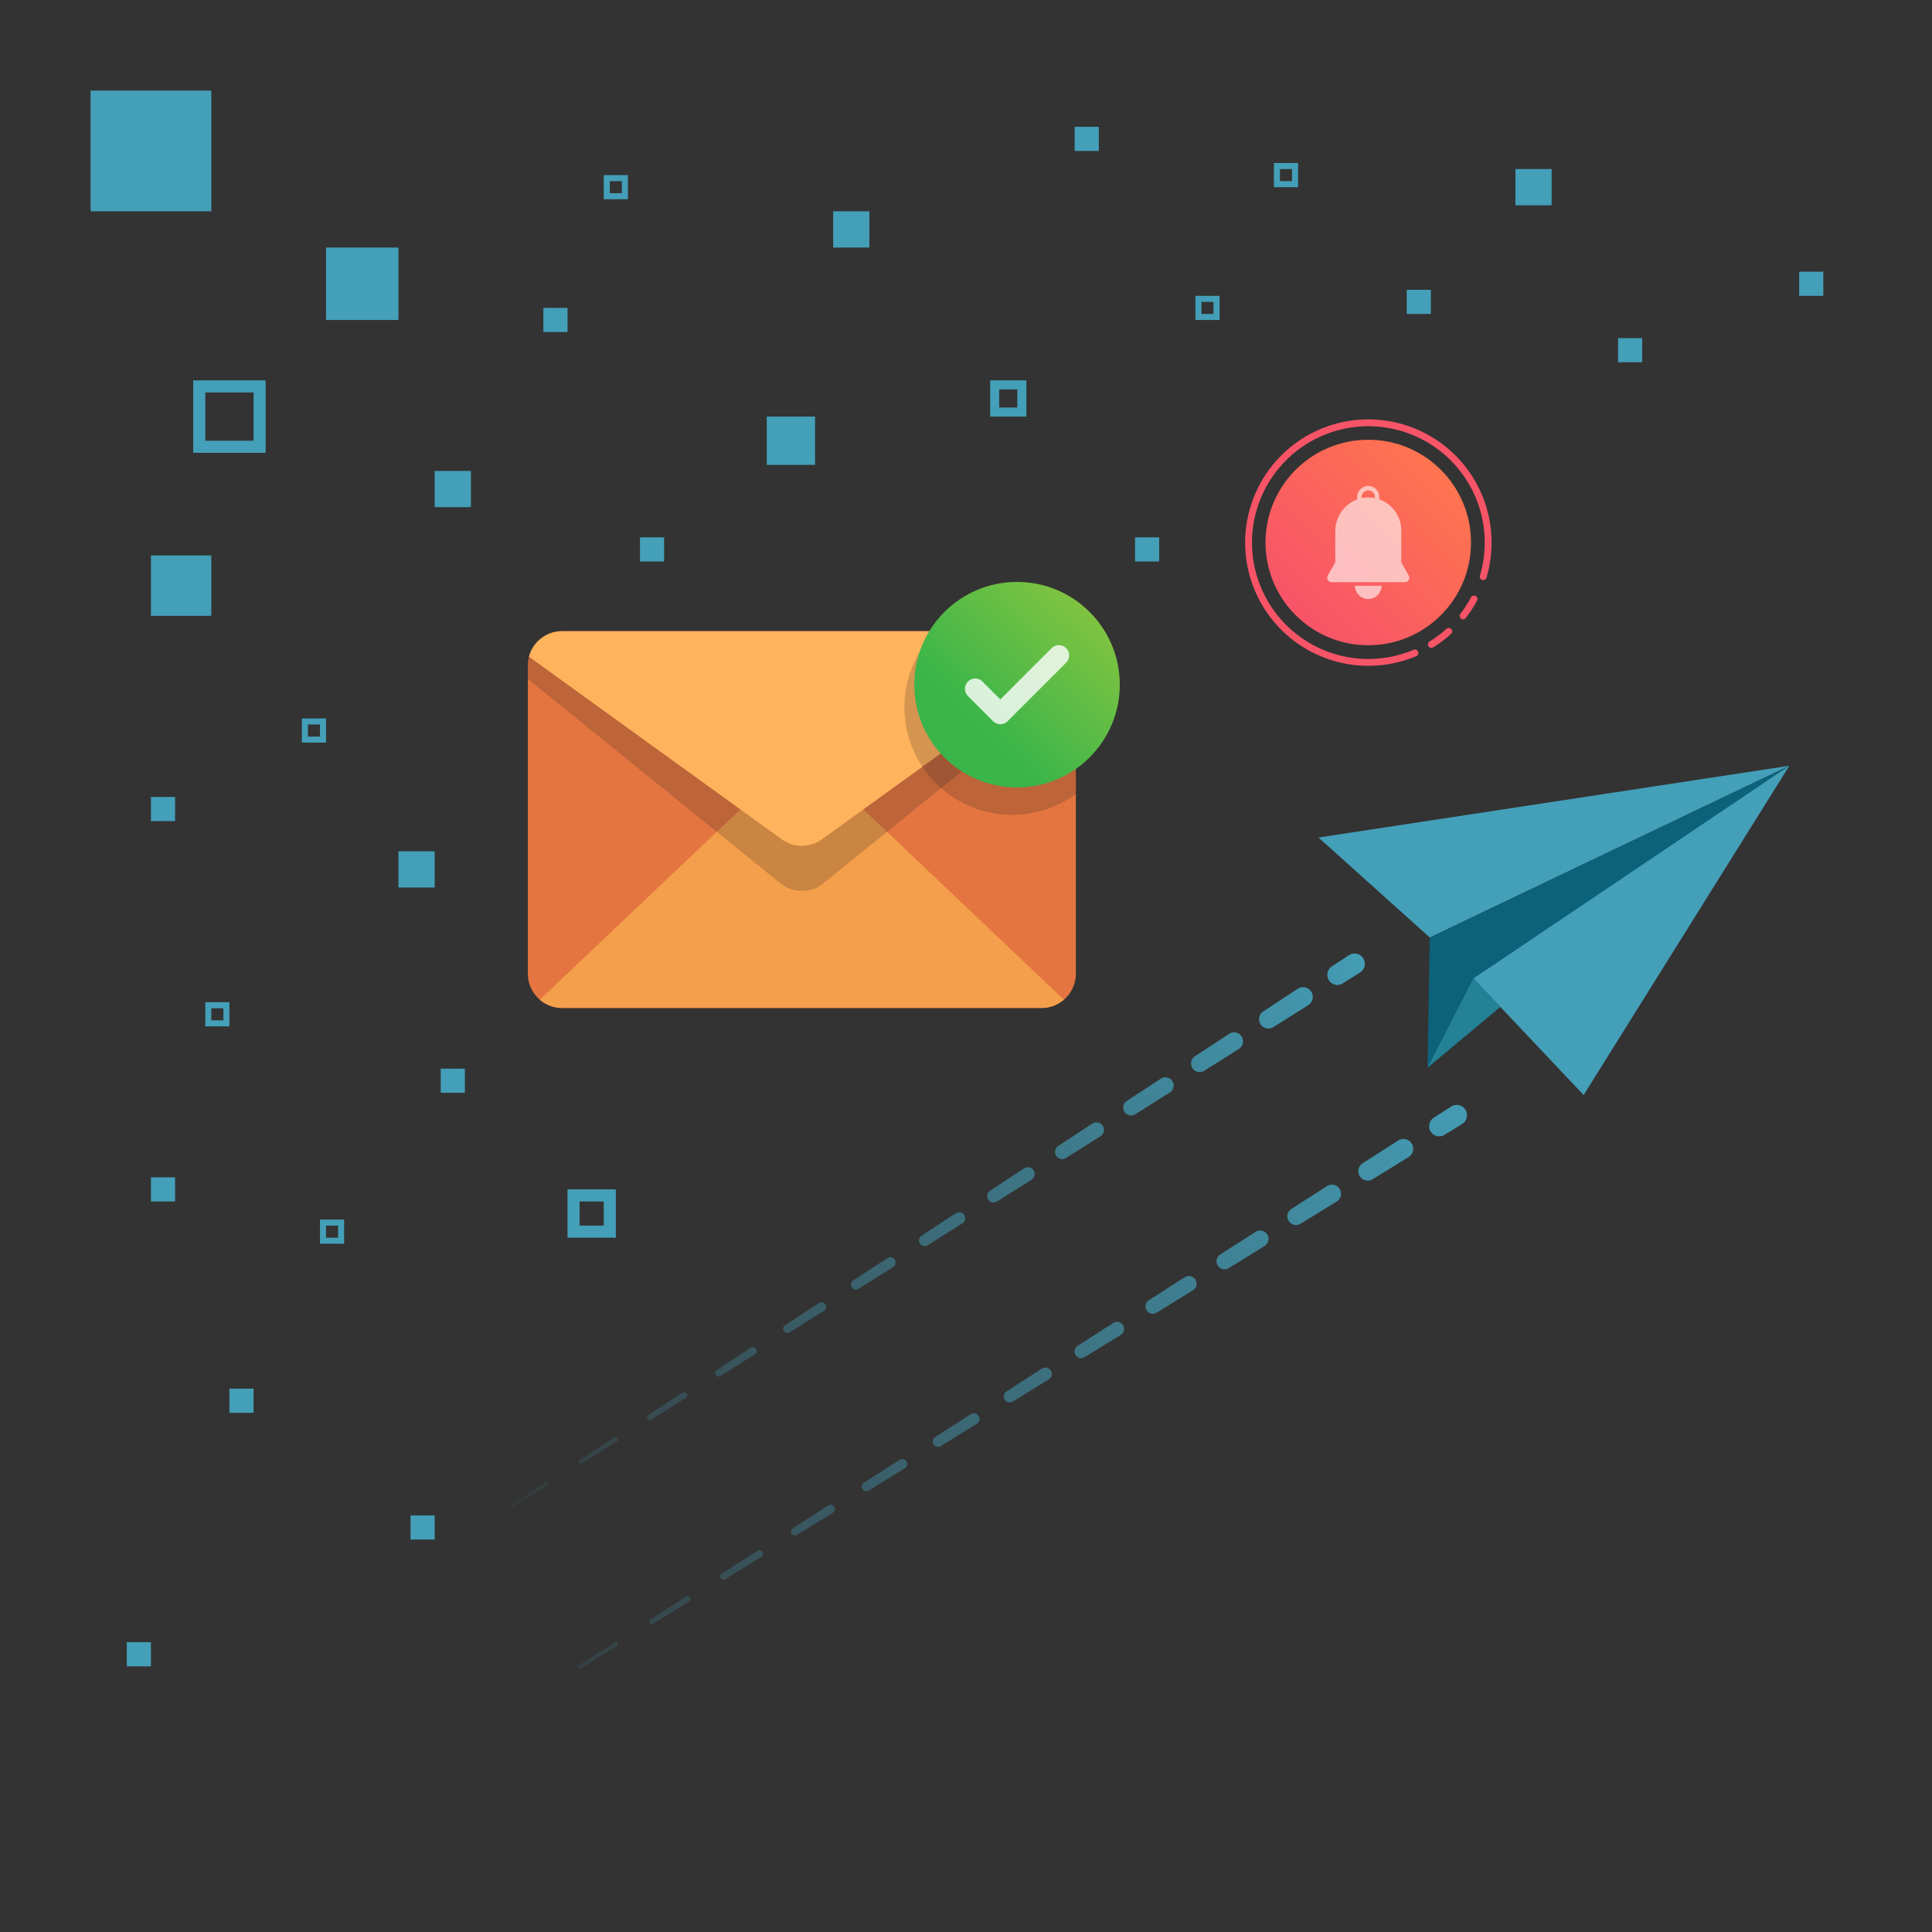 <svg xmlns="http://www.w3.org/2000/svg" xmlns:xlink="http://www.w3.org/1999/xlink" width="320" height="320">
    <rect width="100%" height="100%" fill="#333333" stroke="none"/>
    <defs>
        <linearGradient id="linear-gradient" x1=".524" y1=".926" x2="1.185" y2=".247" gradientUnits="objectBoundingBox">
            <stop offset="0" stop-color="#39b54a"/>
            <stop offset="1" stop-color="#8dc63f"/>
        </linearGradient>
        <linearGradient id="linear-gradient-2" x1="23.21" y1="-21.228" x2="-3.31" y2="4.139" gradientUnits="objectBoundingBox">
            <stop offset="0" stop-color="#449fb9"/>
            <stop offset="1" stop-color="#449fb9" stop-opacity="0"/>
        </linearGradient>
        <linearGradient id="linear-gradient-3" x1="20.668" y1="-18.662" x2="-4.901" y2="5.624" xlink:href="#linear-gradient-2"/>
        <linearGradient id="linear-gradient-4" x1="18.302" y1="-16.306" x2="-6.381" y2="6.988" xlink:href="#linear-gradient-2"/>
        <linearGradient id="linear-gradient-5" x1="16.096" y1="-14.134" x2="-7.763" y2="8.244" xlink:href="#linear-gradient-2"/>
        <linearGradient id="linear-gradient-6" x1="14.032" y1="-12.127" x2="-9.054" y2="9.406" xlink:href="#linear-gradient-2"/>
        <linearGradient id="linear-gradient-7" x1="12.098" y1="-10.266" x2="-10.266" y2="10.484" xlink:href="#linear-gradient-2"/>
        <linearGradient id="linear-gradient-8" x1="10.28" y1="-8.536" x2="-11.402" y2="11.487" xlink:href="#linear-gradient-2"/>
        <linearGradient id="linear-gradient-9" x1="8.571" y1="-6.923" x2="-12.474" y2="12.42" xlink:href="#linear-gradient-2"/>
        <linearGradient id="linear-gradient-10" x1="6.959" y1="-5.416" x2="-13.482" y2="13.292" xlink:href="#linear-gradient-2"/>
        <linearGradient id="linear-gradient-11" x1="5.437" y1="-4.004" x2="-14.434" y2="14.109" xlink:href="#linear-gradient-2"/>
        <linearGradient id="linear-gradient-12" x1="3.997" y1="-2.68" x2="-15.337" y2="14.876" xlink:href="#linear-gradient-2"/>
        <linearGradient id="linear-gradient-13" x1="2.634" y1="-1.434" x2="-16.19" y2="15.597" xlink:href="#linear-gradient-2"/>
        <linearGradient id="linear-gradient-14" x1="1.972" y1="-.783" x2="-24.972" y2="22.651" xlink:href="#linear-gradient-2"/>
        <linearGradient id="linear-gradient-15" x1="56.833" y1="-56.409" x2="2.947" y2="-1.965" xlink:href="#linear-gradient-2"/>
        <linearGradient id="linear-gradient-16" x1="26.21" y1="-25.289" x2=".023" y2=".985" xlink:href="#linear-gradient-2"/>
        <linearGradient id="linear-gradient-17" x1="23.292" y1="-22.178" x2="-1.776" y2="2.772" xlink:href="#linear-gradient-2"/>
        <linearGradient id="linear-gradient-18" x1="20.613" y1="-19.364" x2="-3.428" y2="4.387" xlink:href="#linear-gradient-2"/>
        <linearGradient id="linear-gradient-19" x1="18.145" y1="-16.806" x2="-4.95" y2="5.853" xlink:href="#linear-gradient-2"/>
        <linearGradient id="linear-gradient-20" x1="15.865" y1="-14.477" x2="-6.357" y2="7.193" xlink:href="#linear-gradient-2"/>
        <linearGradient id="linear-gradient-21" x1="13.75" y1="-12.341" x2="-7.662" y2="8.418" xlink:href="#linear-gradient-2"/>
        <linearGradient id="linear-gradient-22" x1="11.783" y1="-10.378" x2="-8.873" y2="9.546" xlink:href="#linear-gradient-2"/>
        <linearGradient id="linear-gradient-23" x1="9.951" y1="-8.566" x2="-10.004" y2="10.586" xlink:href="#linear-gradient-2"/>
        <linearGradient id="linear-gradient-24" x1="8.24" y1="-6.889" x2="-11.059" y2="11.548" xlink:href="#linear-gradient-2"/>
        <linearGradient id="linear-gradient-25" x1="6.637" y1="-5.334" x2="-12.048" y2="12.442" xlink:href="#linear-gradient-2"/>
        <linearGradient id="linear-gradient-26" x1="5.134" y1="-3.885" x2="-12.976" y2="13.272" xlink:href="#linear-gradient-2"/>
        <linearGradient id="linear-gradient-27" x1="3.719" y1="-2.535" x2="-13.846" y2="14.048" xlink:href="#linear-gradient-2"/>
        <linearGradient id="linear-gradient-28" x1="2.388" y1="-1.272" x2="-14.668" y2="14.774" xlink:href="#linear-gradient-2"/>
        <linearGradient id="linear-gradient-29" x1="1.624" y1="-.518" x2="-22.198" y2="21.135" xlink:href="#linear-gradient-2"/>
        <linearGradient id="linear-gradient-30" x1=".142" y1=".848" x2=".932" y2=".09" gradientUnits="objectBoundingBox">
            <stop offset="0" stop-color="#f75468"/>
            <stop offset="1" stop-color="#ff774d"/>
        </linearGradient>
        <clipPath id="clip-path">
            <path id="Rectangle_10500" data-name="Rectangle 10500" transform="translate(6153.367 2886.257)" style="fill:none" d="M0 0h320v320H0z"/>
        </clipPath>
        <style>
            .cls-43{fill:none}.cls-3{fill:#449fb9}.cls-8{fill:#231f20;opacity:.2}.cls-12{fill:#fff}.cls-43{stroke:#f75468;stroke-linecap:round;stroke-miterlimit:10;stroke-width:1.135px}
        </style>
    </defs>
    <g id="img-contact-us" transform="translate(-6153.367 -2886.257)" style="clip-path:url(#clip-path)">
        <g id="Group_8268" data-name="Group 8268">
            <g id="Group_8259" data-name="Group 8259" transform="rotate(7 6078.12 3234.37)">
                <path id="Path_26051" data-name="Path 26051" class="cls-3" d="m6344.046 2990.753 75.953-21.3-55.641 35.492z"/>
                <path id="Path_26052" data-name="Path 26052" d="m6364.358 3004.944 2.261 21.422 53.38-56.914z" style="fill:#0c627a"/>
                <path id="Path_26053" data-name="Path 26053" class="cls-3" d="m6420 2969.452-47.636 41.342 20.467 16.941z"/>
                <path id="Path_26054" data-name="Path 26054" d="m6372.363 3010.794-5.745 15.572 10.7-11.407z" style="fill:#248196"/>
            </g>
            <g id="Group_8263" data-name="Group 8263" transform="translate(20 30)">
                <g id="Group_8260" data-name="Group 8260">
                    <path id="Path_26055" data-name="Path 26055" d="M6311.566 2966.476v51.058a5.683 5.683 0 0 1-5.673 5.673h-79.423a5.684 5.684 0 0 1-5.673-5.673v-51.058a5.47 5.47 0 0 1 .187-1.441 5.671 5.671 0 0 1 5.486-4.232h79.423a5.674 5.674 0 0 1 5.486 4.232 5.47 5.47 0 0 1 .187 1.441z" style="fill:#e47540"/>
                    <path id="Path_26056" data-name="Path 26056" d="M6309.58 3021.84a5.647 5.647 0 0 1-3.687 1.367h-79.423a5.6 5.6 0 0 1-3.688-1.367l43.4-41.181z" style="fill:#f49f4b"/>
                    <path id="Path_26057" data-name="Path 26057" class="cls-8" d="M6311.566 2966.476v2.235l-18.579 15.039-3.75 3.035-8.958 7.25-10.529 8.527a5.67 5.67 0 0 1-7.137 0l-10.529-8.527-31.287-25.324v-2.235a5.47 5.47 0 0 1 .187-1.441 5.671 5.671 0 0 1 5.486-4.232h79.423a5.674 5.674 0 0 1 5.486 4.232 5.47 5.47 0 0 1 .187 1.441z"/>
                    <path id="Path_26058" data-name="Path 26058" d="m6311.379 2965.035-21.529 15.55-3.7 2.672-9.786 7.063-6.865 4.958a5.664 5.664 0 0 1-6.643 0l-6.858-4.953-35.015-25.29a5.671 5.671 0 0 1 5.486-4.232h79.423a5.674 5.674 0 0 1 5.487 4.232z" style="fill:#ffb35c"/>
                </g>
                <path id="Path_26059" data-name="Path 26059" class="cls-8" d="M6311.566 2966.476v21.285a17.834 17.834 0 0 1-22.329-.976 18.343 18.343 0 0 1-3.086-3.528 17.831 17.831 0 0 1 2.224-22.454h17.518a5.674 5.674 0 0 1 5.486 4.232 5.47 5.47 0 0 1 .187 1.441z"/>
                <g id="Group_8262" data-name="Group 8262">
                    <circle id="Ellipse_16" data-name="Ellipse 16" cx="17.019" cy="17.019" r="17.019" transform="translate(6284.801 2952.643)" style="fill:url(#linear-gradient)"/>
                    <g id="Group_8261" data-name="Group 8261" style="opacity:.8">
                        <path id="Path_26060" data-name="Path 26060" class="cls-12" d="M6299.055 2976.21a1.694 1.694 0 0 1-1.2-.5l-4.161-4.161a1.7 1.7 0 0 1 2.406-2.407l2.958 2.958 8.489-8.488a1.7 1.7 0 0 1 2.406 2.406l-9.692 9.692a1.691 1.691 0 0 1-1.206.5z"/>
                    </g>
                </g>
            </g>
            <g id="Group_8264" data-name="Group 8264" transform="rotate(7 6078.12 3234.37)">
                <path id="Path_26064" data-name="Path 26064" d="m6239.169 3141.74 5.4-4.47a.369.369 0 0 1 .47.568h-.005l-5.467 4.381a.312.312 0 0 1-.394-.483z" style="fill:url(#linear-gradient-2)"/>
                <path id="Path_26065" data-name="Path 26065" d="m6249.961 3132.8 5.4-4.469a.482.482 0 1 1 .615.742l-.006.005-5.467 4.381a.425.425 0 0 1-.537-.659z" style="fill:url(#linear-gradient-3)"/>
                <path id="Path_26066" data-name="Path 26066" d="m6260.752 3123.863 5.4-4.469a.6.6 0 1 1 .76.917l-.008.006-5.467 4.381a.539.539 0 0 1-.681-.835z" style="fill:url(#linear-gradient-4)"/>
                <path id="Path_26067" data-name="Path 26067" d="m6271.544 3114.924 5.4-4.469a.709.709 0 0 1 .905 1.092l-.009.007-5.467 4.382a.653.653 0 0 1-.824-1.012z" style="fill:url(#linear-gradient-5)"/>
                <path id="Path_26068" data-name="Path 26068" d="m6282.335 3105.986 5.4-4.469a.822.822 0 1 1 1.049 1.267l-.01.008-5.468 4.381a.765.765 0 0 1-.967-1.187z" style="fill:url(#linear-gradient-6)"/>
                <path id="Path_26069" data-name="Path 26069" d="m6293.127 3097.047 5.4-4.469a.936.936 0 1 1 1.195 1.442l-.012.01-5.467 4.381a.879.879 0 0 1-1.111-1.364z" style="fill:url(#linear-gradient-7)"/>
                <path id="Path_26070" data-name="Path 26070" d="m6303.918 3088.109 5.4-4.469a1.049 1.049 0 1 1 1.339 1.616l-.013.011-5.468 4.381a.993.993 0 0 1-1.254-1.539z" style="fill:url(#linear-gradient-8)"/>
                <path id="Path_26071" data-name="Path 26071" d="m6314.709 3079.17 5.4-4.469a1.163 1.163 0 1 1 1.484 1.792l-.014.012-5.468 4.381a1.107 1.107 0 0 1-1.4-1.716z" style="fill:url(#linear-gradient-9)"/>
                <path id="Path_26072" data-name="Path 26072" d="m6325.5 3070.232 5.4-4.469a1.277 1.277 0 1 1 1.629 1.966l-.016.013-5.468 4.382a1.22 1.22 0 0 1-1.541-1.892z" style="fill:url(#linear-gradient-10)"/>
                <path id="Path_26073" data-name="Path 26073" d="m6336.292 3061.293 5.4-4.469a1.391 1.391 0 0 1 1.774 2.142l-.017.014-5.468 4.381a1.334 1.334 0 0 1-1.685-2.068z" style="fill:url(#linear-gradient-11)"/>
                <path id="Path_26074" data-name="Path 26074" d="m6347.084 3052.355 5.4-4.469a1.5 1.5 0 1 1 1.918 2.316l-.018.015-5.468 4.382a1.447 1.447 0 0 1-1.828-2.244z" style="fill:url(#linear-gradient-12)"/>
                <path id="Path_26075" data-name="Path 26075" d="m6357.875 3043.416 5.4-4.469a1.618 1.618 0 0 1 2.064 2.492l-.02.016-5.468 4.381a1.561 1.561 0 0 1-1.972-2.42z" style="fill:url(#linear-gradient-13)"/>
                <path id="Path_26076" data-name="Path 26076" d="m6368.667 3034.478 2.621-2.172a1.7 1.7 0 0 1 2.172 2.622l-.022.017-2.656 2.129a1.674 1.674 0 0 1-2.115-2.6z" style="fill:url(#linear-gradient-14)"/>
            </g>
            <g id="Group_8265" data-name="Group 8265" transform="rotate(7 6078.12 3234.37)">
                <path id="Path_26077" data-name="Path 26077" d="m6206.734 3132.079 2.6-2.2a.029.029 0 0 1 .042 0 .029.029 0 0 1 0 .043z" style="fill:url(#linear-gradient-15)"/>
                <path id="Path_26078" data-name="Path 26078" d="m6214.5 3125.5 5.166-4.377a.152.152 0 1 1 .2.232l-5.244 4.284a.092.092 0 0 1-.117-.141z" style="fill:url(#linear-gradient-16)"/>
                <path id="Path_26079" data-name="Path 26079" d="m6224.831 3116.746 5.166-4.377a.273.273 0 0 1 .354.417l-5.244 4.284a.213.213 0 0 1-.272-.327z" style="fill:url(#linear-gradient-17)"/>
                <path id="Path_26080" data-name="Path 26080" d="m6235.163 3107.991 5.167-4.377a.4.4 0 1 1 .511.6h-.006l-5.244 4.284a.334.334 0 0 1-.428-.514z" style="fill:url(#linear-gradient-18)"/>
                <path id="Path_26081" data-name="Path 26081" d="m6245.5 3099.236 5.167-4.377a.517.517 0 1 1 .668.788l-.008.006-5.244 4.284a.456.456 0 0 1-.583-.7z" style="fill:url(#linear-gradient-19)"/>
                <path id="Path_26082" data-name="Path 26082" d="m6255.829 3090.481 5.171-4.381a.638.638 0 1 1 .826.974l-.009.007-5.244 4.284a.578.578 0 0 1-.739-.888z" style="fill:url(#linear-gradient-20)"/>
                <path id="Path_26083" data-name="Path 26083" d="m6266.162 3081.726 5.166-4.377a.76.76 0 0 1 .983 1.159l-.011.009-5.244 4.284a.7.7 0 0 1-.894-1.075z" style="fill:url(#linear-gradient-21)"/>
                <path id="Path_26084" data-name="Path 26084" d="m6276.494 3072.971 5.167-4.377a.881.881 0 1 1 1.139 1.345l-.012.01-5.244 4.284a.821.821 0 0 1-1.05-1.262z" style="fill:url(#linear-gradient-22)"/>
                <path id="Path_26085" data-name="Path 26085" d="m6286.827 3064.216 5.167-4.377a1 1 0 1 1 1.3 1.53l-.014.012-5.244 4.284a.942.942 0 0 1-1.205-1.449z" style="fill:url(#linear-gradient-23)"/>
                <path id="Path_26086" data-name="Path 26086" d="m6297.16 3055.461 5.166-4.377a1.124 1.124 0 1 1 1.454 1.715l-.015.013-5.244 4.284a1.064 1.064 0 0 1-1.361-1.635z" style="fill:url(#linear-gradient-24)"/>
                <path id="Path_26087" data-name="Path 26087" d="m6307.493 3046.706 5.166-4.377a1.246 1.246 0 0 1 1.611 1.9l-.017.014-5.244 4.284a1.185 1.185 0 0 1-1.516-1.822z" style="fill:url(#linear-gradient-25)"/>
                <path id="Path_26088" data-name="Path 26088" d="m6317.826 3037.951 5.166-4.377a1.367 1.367 0 1 1 1.768 2.086l-.019.016-5.244 4.284a1.307 1.307 0 0 1-1.671-2.009z" style="fill:url(#linear-gradient-26)"/>
                <path id="Path_26089" data-name="Path 26089" d="m6328.158 3029.2 5.167-4.377a1.489 1.489 0 0 1 1.925 2.272l-.021.017-5.244 4.284a1.428 1.428 0 0 1-1.827-2.2z" style="fill:url(#linear-gradient-27)"/>
                <path id="Path_26090" data-name="Path 26090" d="m6338.491 3020.441 5.166-4.377a1.611 1.611 0 1 1 2.083 2.457l-.022.019-5.244 4.284a1.55 1.55 0 0 1-1.983-2.383z" style="fill:url(#linear-gradient-28)"/>
                <path id="Path_26091" data-name="Path 26091" d="m6348.824 3011.686 2.6-2.2a1.7 1.7 0 0 1 2.2 2.6l-.023.019-2.636 2.154a1.672 1.672 0 0 1-2.138-2.57z" style="fill:url(#linear-gradient-29)"/>
            </g>
            <g id="Group_8267" data-name="Group 8267" transform="translate(30 30)">
                <circle id="Ellipse_17" data-name="Ellipse 17" cx="17.019" cy="17.019" r="17.019" transform="translate(6332.975 2929.094)" style="fill:url(#linear-gradient-30)"/>
                <g id="Group_8266" data-name="Group 8266" style="opacity:.6">
                    <path id="Path_26092" data-name="Path 26092" class="cls-12" d="m6356.705 2951.586-1.25-2.2v-5.279a5.442 5.442 0 0 0-3.667-5.152 1.9 1.9 0 0 0 .037-.37 1.833 1.833 0 1 0-3.627.374 5.621 5.621 0 0 0-3.666 5.292v5.135l-1.249 2.2a.732.732 0 0 0 .638 1.095h12.146a.733.733 0 0 0 .638-1.095zm-7.813-13a1.1 1.1 0 1 1 2.2 0 1.066 1.066 0 0 1-.018.177 5.488 5.488 0 0 0-1.467-.1 5.314 5.314 0 0 0-.7.1 1.085 1.085 0 0 1-.015-.179z"/>
                    <path id="Path_26093" data-name="Path 26093" class="cls-12" d="M6349.993 2955.476a2.2 2.2 0 0 0 2.2-2.2h-4.4a2.2 2.2 0 0 0 2.2 2.2z"/>
                </g>
                <path id="Path_26094" data-name="Path 26094" class="cls-43" d="M6369.032 2951.771a19.84 19.84 0 1 0-11.309 12.638"/>
                <path id="Path_26095" data-name="Path 26095" class="cls-43" d="M6365.7 2958.264a19.946 19.946 0 0 0 1.809-2.787"/>
                <path id="Path_26096" data-name="Path 26096" class="cls-43" d="M6360.448 2963a19.877 19.877 0 0 0 2.871-2.163"/>
            </g>
            <path id="Rectangle_10502" data-name="Rectangle 10502" class="cls-3" transform="translate(6168.367 2901.257)" d="M0 0h20v20H0z"/>
            <path id="Rectangle_10503" data-name="Rectangle 10503" class="cls-3" transform="translate(6178.367 2978.257)" d="M0 0h10v10H0z"/>
            <path id="Rectangle_10504" data-name="Rectangle 10504" class="cls-3" transform="translate(6207.367 2927.257)" d="M0 0h12v12H0z"/>
            <path id="Rectangle_10517" data-name="Rectangle 10517" class="cls-3" transform="translate(6280.367 2955.257)" d="M0 0h8v8H0z"/>
            <path id="Rectangle_10505" data-name="Rectangle 10505" class="cls-3" transform="translate(6386.367 2934.257)" d="M0 0h4v4H0z"/>
            <path id="Rectangle_10516" data-name="Rectangle 10516" class="cls-3" transform="translate(6225.367 2964.257)" d="M0 0h6v6H0z"/>
            <path id="Rectangle_10521" data-name="Rectangle 10521" class="cls-3" transform="translate(6291.367 2921.257)" d="M0 0h6v6H0z"/>
            <path id="Rectangle_10506" data-name="Rectangle 10506" class="cls-3" transform="translate(6219.367 3027.257)" d="M0 0h6v6H0z"/>
            <path id="Rectangle_10522" data-name="Rectangle 10522" class="cls-3" transform="translate(6404.367 2914.257)" d="M0 0h6v6H0z"/>
            <path id="Rectangle_10507" data-name="Rectangle 10507" class="cls-3" transform="translate(6243.367 2937.257)" d="M0 0h4v4H0z"/>
            <path id="Rectangle_10518" data-name="Rectangle 10518" class="cls-3" transform="translate(6259.367 2975.257)" d="M0 0h4v4H0z"/>
            <path id="Rectangle_10508" data-name="Rectangle 10508" class="cls-3" transform="translate(6451.367 2931.257)" d="M0 0h4v4H0z"/>
            <path id="Rectangle_10509" data-name="Rectangle 10509" class="cls-3" transform="translate(6331.367 2907.257)" d="M0 0h4v4H0z"/>
            <path id="Rectangle_10510" data-name="Rectangle 10510" class="cls-3" transform="translate(6178.367 3081.257)" d="M0 0h4v4H0z"/>
            <path id="Rectangle_10511" data-name="Rectangle 10511" class="cls-3" transform="translate(6421.367 2942.257)" d="M0 0h4v4H0z"/>
            <path id="Rectangle_10512" data-name="Rectangle 10512" class="cls-3" transform="translate(6341.367 2975.257)" d="M0 0h4v4H0z"/>
            <path id="Rectangle_10513" data-name="Rectangle 10513" class="cls-3" transform="translate(6226.367 3063.257)" d="M0 0h4v4H0z"/>
            <path id="Rectangle_10519" data-name="Rectangle 10519" class="cls-3" transform="translate(6221.367 3137.257)" d="M0 0h4v4H0z"/>
            <path id="Rectangle_10514" data-name="Rectangle 10514" class="cls-3" transform="translate(6178.367 3018.257)" d="M0 0h4v4H0z"/>
            <path id="Rectangle_10515" data-name="Rectangle 10515" class="cls-3" transform="translate(6191.367 3116.257)" d="M0 0h4v4H0z"/>
            <path id="Rectangle_10520" data-name="Rectangle 10520" class="cls-3" transform="translate(6174.367 3158.257)" d="M0 0h4v4H0z"/>
            <path id="Rectangle_10503-2" data-name="Rectangle 10503" class="cls-3" d="M2 2v4h4V2H2M0 0h8v8H0z" transform="translate(6247.367 3083.257)"/>
            <path id="Rectangle_10512-2" data-name="Rectangle 10512" class="cls-3" d="M2 2v8h8V2H2M0 0h12v12H0z" transform="translate(6185.367 2949.257)"/>
            <path id="Rectangle_10510-2" data-name="Rectangle 10510" class="cls-3" d="M1 1v2h2V1H1M0 0h4v4H0z" transform="translate(6253.367 2915.257)"/>
            <path id="Rectangle_10510-3" data-name="Rectangle 10510" class="cls-3" d="M1.5 1.5v3h3v-3h-3M0 0h6v6H0z" transform="translate(6317.367 2949.257)"/>
            <path id="Rectangle_10514-2" data-name="Rectangle 10514" class="cls-3" d="M1 1v2h2V1H1M0 0h4v4H0z" transform="translate(6187.367 3052.257)"/>
            <path id="Rectangle_10511-2" data-name="Rectangle 10511" class="cls-3" d="M1 1v2h2V1H1M0 0h4v4H0z" transform="translate(6203.367 3005.257)"/>
            <path id="Rectangle_10511-3" data-name="Rectangle 10511" class="cls-3" d="M1 1v2h2V1H1M0 0h4v4H0z" transform="translate(6351.367 2935.257)"/>
            <path id="Rectangle_10511-4" data-name="Rectangle 10511" class="cls-3" d="M1 1v2h2V1H1M0 0h4v4H0z" transform="translate(6364.367 2913.257)"/>
            <path id="Rectangle_10516-2" data-name="Rectangle 10516" class="cls-3" d="M1 1v2h2V1H1M0 0h4v4H0z" transform="translate(6206.367 3088.257)"/>
        </g>
    </g>
</svg>
